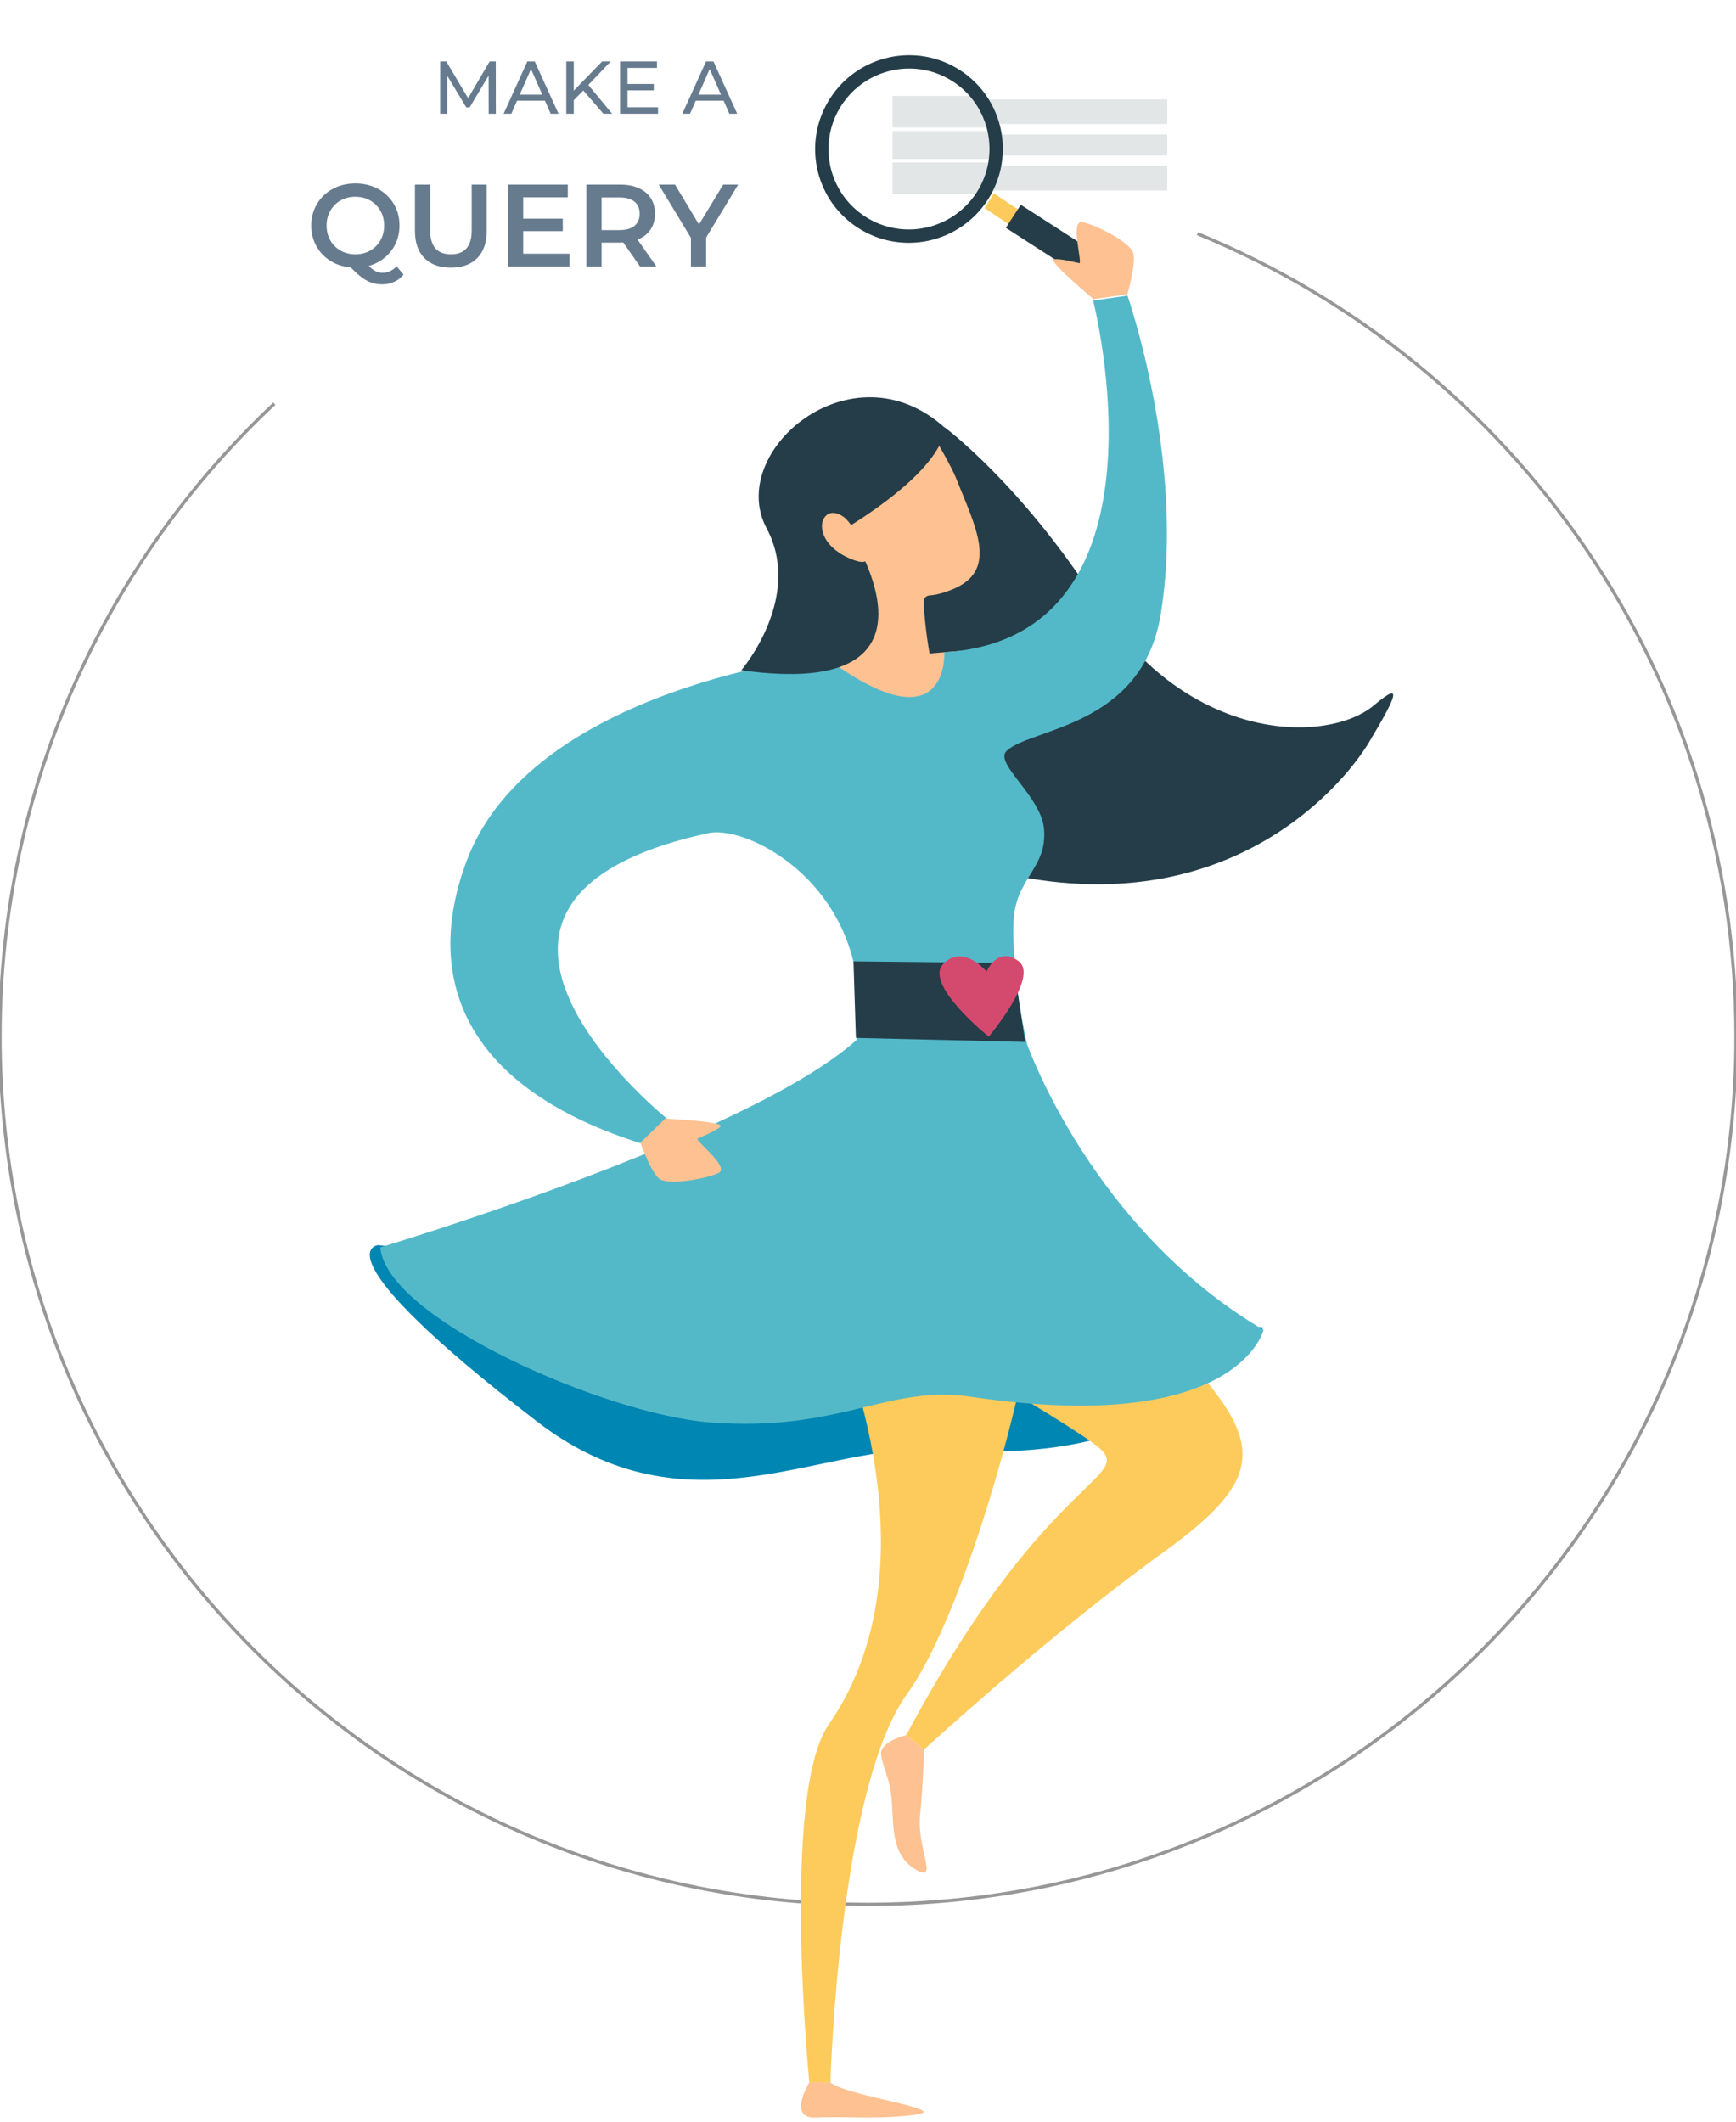 <?xml version="1.0" encoding="UTF-8"?>
<svg   viewBox="0 0 454 555" version="1.1" xmlns="http://www.w3.org/2000/svg" xmlns:xlink="http://www.w3.org/1999/xlink">
    <!-- Generator: sketchtool 63.1 (101010) - https://sketch.com -->
    <title>E7A8FB42-5A33-4941-ADEA-97C7B4456FE5</title>
    <desc>Created with sketchtool.</desc>
    <g id="breackpoints" stroke="none" stroke-width="1" fill="none" fill-rule="evenodd">
        <g id="Search_768" transform="translate(-173, -118)">
            <g id="illustration/girl/all" transform="translate(173, 118)">
                <g id="10_illustration/girl/grey-line" transform="translate(0, 61.115)" stroke="#979797" stroke-width="0.85">
                    <path d="M71.743,44.458 C27.586,85.86 0,144.715 0,210.011 C0,335.341 101.631,436.94 227,436.94 C352.369,436.94 454,335.341 454,210.011 C454,115.172 395.804,33.921 313.164,0" id="Path"></path>
                </g>
                <g id="illustration/girl/text-query" transform="translate(31.457, 0)" fill="#677B8F" fill-rule="nonzero">
                    <path d="M85.528,29.747 L85.528,19.836 L90.476,28.086 L91.375,28.086 L96.322,19.778 L96.342,29.747 L98.219,29.747 L98.199,16.064 L96.596,16.064 L90.964,25.681 L85.255,16.064 L83.651,16.064 L83.651,29.747 L85.528,29.747 Z M102.267,29.747 L103.772,26.326 L111.047,26.326 L112.552,29.747 L114.606,29.747 L108.387,16.064 L106.451,16.064 L100.253,29.747 L102.267,29.747 Z M110.362,24.763 L104.457,24.763 L107.41,18.057 L110.362,24.763 Z M118.595,29.747 L118.595,26.209 L121.098,23.668 L126.338,29.747 L128.626,29.747 L122.408,22.221 L128.254,16.064 L126.025,16.064 L118.595,23.707 L118.595,16.064 L116.639,16.064 L116.639,29.747 L118.595,29.747 Z M140.632,29.747 L140.632,28.047 L132.654,28.047 L132.654,23.629 L139.518,23.629 L139.518,21.967 L132.654,21.967 L132.654,17.764 L140.359,17.764 L140.359,16.064 L130.699,16.064 L130.699,29.747 L140.632,29.747 Z M149.002,29.747 L150.507,26.326 L157.781,26.326 L159.287,29.747 L161.34,29.747 L155.122,16.064 L153.186,16.064 L146.987,29.747 L149.002,29.747 Z M157.097,24.763 L151.192,24.763 L154.144,18.057 L157.097,24.763 Z M68.491,74.375 C69.613,74.375 70.648,74.161 71.597,73.733 C72.546,73.304 73.377,72.672 74.092,71.836 L74.092,71.836 L72.255,69.633 C71.215,70.775 69.99,71.346 68.582,71.346 C67.929,71.346 67.317,71.203 66.746,70.918 C66.175,70.632 65.593,70.173 65.001,69.541 C66.593,69.092 67.991,68.363 69.194,67.353 C70.398,66.343 71.337,65.119 72.01,63.681 C72.684,62.243 73.02,60.678 73.02,58.985 C73.02,56.884 72.52,54.997 71.521,53.324 C70.521,51.652 69.143,50.341 67.389,49.392 C65.634,48.444 63.665,47.97 61.482,47.97 C59.298,47.97 57.329,48.444 55.574,49.392 C53.82,50.341 52.442,51.657 51.443,53.339 C50.443,55.022 49.943,56.904 49.943,58.985 C49.943,60.943 50.382,62.723 51.259,64.324 C52.136,65.925 53.361,67.22 54.932,68.21 C56.503,69.199 58.278,69.775 60.257,69.938 C61.828,71.57 63.226,72.718 64.45,73.381 C65.675,74.044 67.021,74.375 68.491,74.375 Z M61.482,66.512 C60.053,66.512 58.768,66.19 57.625,65.548 C56.482,64.905 55.585,64.008 54.932,62.855 C54.279,61.703 53.952,60.413 53.952,58.985 C53.952,57.557 54.279,56.267 54.932,55.114 C55.585,53.962 56.482,53.064 57.625,52.422 C58.768,51.779 60.053,51.458 61.482,51.458 C62.91,51.458 64.195,51.779 65.338,52.422 C66.481,53.064 67.378,53.962 68.031,55.114 C68.684,56.267 69.011,57.557 69.011,58.985 C69.011,60.413 68.684,61.703 68.031,62.855 C67.378,64.008 66.481,64.905 65.338,65.548 C64.195,66.19 62.91,66.512 61.482,66.512 Z M86.457,70 C89.415,70 91.716,69.168 93.359,67.506 C95.001,65.844 95.822,63.462 95.822,60.362 L95.822,60.362 L95.822,48.276 L91.905,48.276 L91.905,60.209 C91.905,64.411 90.099,66.512 86.487,66.512 C82.855,66.512 81.039,64.411 81.039,60.209 L81.039,60.209 L81.039,48.276 L77.06,48.276 L77.06,60.362 C77.06,63.462 77.887,65.844 79.54,67.506 C81.192,69.168 83.498,70 86.457,70 Z M117.461,69.694 L117.461,66.359 L105.372,66.359 L105.372,60.453 L115.717,60.453 L115.717,57.179 L105.372,57.179 L105.372,51.611 L117.033,51.611 L117.033,48.276 L101.393,48.276 L101.393,69.694 L117.461,69.694 Z M125.878,69.694 L125.878,63.452 L130.714,63.452 C131.081,63.452 131.357,63.442 131.54,63.421 L131.54,63.421 L135.917,69.694 L140.202,69.694 L135.274,62.656 C136.744,62.085 137.871,61.218 138.656,60.056 C139.442,58.893 139.835,57.506 139.835,55.894 C139.835,54.324 139.468,52.967 138.733,51.825 C137.998,50.683 136.943,49.806 135.565,49.194 C134.188,48.582 132.571,48.276 130.714,48.276 L130.714,48.276 L121.899,48.276 L121.899,69.694 L125.878,69.694 Z M130.53,60.178 L125.878,60.178 L125.878,51.641 L130.53,51.641 C132.265,51.641 133.581,52.009 134.479,52.743 C135.376,53.477 135.825,54.528 135.825,55.894 C135.825,57.261 135.376,58.317 134.479,59.061 C133.581,59.806 132.265,60.178 130.53,60.178 L130.53,60.178 Z M153.21,69.694 L153.21,62.136 L161.596,48.276 L157.679,48.276 L151.343,58.709 L145.069,48.276 L140.814,48.276 L149.231,62.197 L149.231,69.694 L153.21,69.694 Z" id="MAKEAQUERY"></path>
                </g>
                <g id="10_illustration/girl/girl-with-glass" transform="translate(96.262, 4.25)">
                    <g id="10_illustration/girl/glass-all" transform="translate(106.681, 0)">
                        <g id="10_illustration/girl/text-lines" transform="translate(31.386, 21.76)" fill="#E2E6E7">
                            <g id="Group-4">
                                <rect id="Rectangle" x="0.339" y="-4.19715309e-13" width="70.578" height="6.414"></rect>
                                <rect id="Rectangle-Copy-2" x="0.339" y="17.41" width="70.578" height="6.414"></rect>
                                <rect id="Rectangle-Copy" x="0.339" y="9.163" width="70.578" height="5.498"></rect>
                                <path d="M22.2,-0.458 L-0.458,-0.458 L-0.458,6.872 L25.502,6.872 L22.2,-0.458 Z" id="Rectangle" stroke="#E2E6E7" stroke-width="0.916"></path>
                                <path d="M26.389,16.952 L-0.458,16.952 L-0.458,24.282 L23.838,24.282 L26.389,16.952 Z" id="Rectangle-Copy-2" stroke="#E2E6E7" stroke-width="0.916"></path>
                                <path d="M26.203,8.705 L-0.458,8.705 L-0.458,15.119 L26.203,15.119 L26.203,8.705 Z" id="Rectangle-Copy" stroke="#E2E6E7" stroke-width="0.916"></path>
                            </g>
                        </g>
                        <g id="10_illustration/girl/glass">
                            <g id="Group-3">
                                <polygon id="Fill-7" fill="#FDCB5B" transform="translate(63.891, 53.695) rotate(-39) translate(-63.891, -53.695) " points="68.933 62.275 64.617 63.776 58.849 45.114 63.166 43.614"></polygon>
                                <path d="M41.337,54.697 C30.279,58.313 18.377,52.3 14.754,41.266 C11.13,30.233 17.155,18.357 28.212,14.74 C39.269,11.124 51.171,17.137 54.795,28.171 C58.419,39.204 52.393,51.08 41.337,54.697 M27.123,11.425 C14.231,15.642 7.205,29.489 11.431,42.353 C15.657,55.218 29.533,62.228 42.426,58.012 C55.317,53.795 62.343,39.948 58.118,27.083 C53.892,14.219 40.016,7.209 27.123,11.425" id="Fill-8" fill="#243D48" transform="translate(34.774, 34.718) rotate(-39) translate(-34.774, -34.718) "></path>
                                <path d="M74.933,73.2 L66.514,47.602 L73.345,45.369 L81.763,70.967 C82.381,72.849 81.353,74.876 79.467,75.492 C77.581,76.109 75.551,75.083 74.933,73.2 Z" id="Fill-10" fill="#243D48" transform="translate(74.229, 60.52) rotate(-39) translate(-74.229, -60.52) "></path>
                            </g>
                        </g>
                    </g>
                    <g id="10_illustration/search/girl" transform="translate(0, 53.55)">
                        <g id="Group">
                            <path d="M2.59,267.843 C2.59,267.843 -13.793,269.344 44.042,313.874 C84.128,344.738 118.674,319.191 149.477,321.327 C184.999,323.787 211.219,317.228 234.179,289.38 L2.59,267.843 Z" id="Fill-189" fill="#0086B2"></path>
                            <path d="M119.069,281.257 C119.069,281.257 151.998,347.67 120.442,393.262 C107.947,411.307 115.386,486.842 115.386,486.842 L120.913,486.842 C120.913,486.842 122.994,409.949 141.035,385.103 C159.076,360.252 183.515,269.139 177.27,236.689 C177.27,236.689 120.174,238.481 119.069,281.257" id="Fill-191" fill="#FDCB5B"></path>
                            <path d="M118.688,277.187 C118.688,277.187 176.206,309.943 189.507,319.547 C202.809,329.151 178.668,324.72 140.734,396.017 L145.37,399.792 C145.37,399.792 178.022,369.766 207.733,348.365 C239.539,325.451 233.699,316.727 199.849,282.852 C177.484,260.465 161.472,238.522 161.472,238.522 C161.472,238.522 125.712,239.75 118.688,277.187" id="Fill-193" fill="#FDCB5B"></path>
                            <path d="M115.386,486.842 C115.386,486.842 109.521,496.374 117.15,495.994 C124.784,495.614 133.751,496.569 143.276,495.234 C152.801,493.894 125.399,490.466 120.913,486.842 L115.386,486.842 Z" id="Fill-195" fill="#FEC191"></path>
                            <path d="M140.734,396.017 C140.734,396.017 133.77,397.61 134.154,401.061 C134.544,404.507 136.632,407.173 137.021,414.14 C137.416,421.103 137.216,427.594 143.276,431.172 C149.331,434.75 143.471,425.522 144.349,416.963 C145.217,408.475 145.37,399.792 145.37,399.792 L140.734,396.017 Z" id="Fill-197" fill="#FEC191"></path>
                            <path d="M150.769,53.956 C150.769,53.956 170.398,68.409 190.482,99.516 C214.847,137.265 251.34,136.525 263.01,126.689 C270.917,120.027 268.883,124.354 261.822,136.232 C254.761,148.109 220.207,190.056 151.099,166.301 C105.024,150.461 104.914,113.013 150.769,53.956 Z" id="Fill-199" fill="#243D48"></path>
                            <path d="M153.643,66.955 C158.821,79.947 164.89,91.059 153.311,96.132 C150.186,97.499 147.955,97.856 146.778,97.937 C146.13,97.982 145.571,98.399 145.393,99.008 C145.126,99.913 145.813,107.711 146.966,113.865 C147.218,115.212 134.744,118.636 126.568,114.88 C126.568,114.88 129.947,94.271 129.175,89.43 C128.206,83.371 119.253,64.924 125.426,61.002 C130.827,57.578 140.378,46.532 147.94,56.543 C149.018,57.97 152.792,64.818 153.643,66.955" id="Fill-201" fill="#FEC191"></path>
                            <path d="M189.742,20.44 C189.742,20.44 177.405,10.176 179.402,9.999 C181.395,9.822 185.019,10.853 185.976,11.02 C186.939,11.192 183.51,-0.204 186.719,0.297 C189.928,0.797 199.413,5.497 200.126,8.493 C200.839,11.49 198.578,19.146 198.578,19.146 L189.742,20.44 Z" id="Fill-203" fill="#FEC191"></path>
                            <path d="M147.034,113.09 L159.935,112.004 C159.935,112.004 146.069,168.999 77.441,124.066 C77.441,124.066 104.574,116.399 110.785,115.157 C116.803,113.955 127.559,113.366 127.559,113.366 L147.034,113.09 Z" id="Fill-205" fill="#FEC191"></path>
                            <path d="M168.778,183.517 C169.121,171.791 177.703,169.519 176.764,158.939 C176.014,150.483 163.724,141.857 166.924,138.648 C172.937,132.618 202.413,132.518 207.273,102.973 C213.843,63.082 198.601,19.523 198.601,19.523 L189.611,20.799 C189.611,20.799 212.243,108.923 150.703,112.785 C150.703,112.785 152.065,138.463 119.135,113.786 C119.135,113.786 42.89,121.954 25.819,167.237 C14.126,198.252 25.295,226.881 71.901,241.397 L78.913,235.387 C78.913,235.387 6.745,178.055 88.939,160.096 C100.101,157.654 133.294,175.698 127.708,214.209 C99.311,239.718 3.197,268.416 3.197,268.416 C4.683,287.034 62.143,312.129 89.476,314.217 C123.638,316.824 135.699,304.236 157.805,307.515 C227.659,317.885 234.179,290.014 234.179,290.014 C189.248,263.578 172.341,215.265 172.341,215.265 C172.341,215.265 168.345,198.377 168.778,183.517 Z" id="Fill-207" fill="#53B9C9"></path>
                            <path d="M77.705,234.742 C77.705,234.742 93.682,235.529 92.152,236.857 C90.627,238.185 87.068,239.533 86.19,239.969 C85.306,240.405 94.654,247.402 91.742,248.918 C88.83,250.434 78.377,252.362 76.072,250.41 C73.772,248.462 71.225,241.04 71.225,241.04 L77.705,234.742 Z" id="Fill-209" fill="#FEC191"></path>
                            <polygon id="Fill-211" fill="#243D48" points="127.578 213.638 126.938 193.622 168.686 194.067 171.851 214.697"></polygon>
                            <path d="M161.747,196.304 C161.747,196.304 164.603,189.388 170.172,193.612 C175.502,197.652 162.31,213.321 162.31,213.321 C162.31,213.321 145.205,199.63 150.437,194.267 C155.674,188.894 161.747,196.304 161.747,196.304" id="Fill-213" fill="#D44A6F"></path>
                            <path d="M150.754,54.01 C150.754,54.01 152.247,63.446 125.273,80.193 C125.273,80.193 156.235,125.685 97.606,117.499 C97.606,117.499 113.893,98.492 104.225,80.377 C93.504,60.284 126.511,32.195 150.754,54.01" id="Fill-215" fill="#243D48"></path>
                            <path d="M124.876,77.811 C123.856,76.842 120.913,75.128 119.278,77.643 C117.637,80.152 119.157,85.866 127.182,88.722 C135.198,91.574 126.885,79.724 124.876,77.811" id="Fill-217" fill="#FEC191"></path>
                        </g>
                    </g>
                </g>
            </g>
        </g>
    </g>
</svg>
